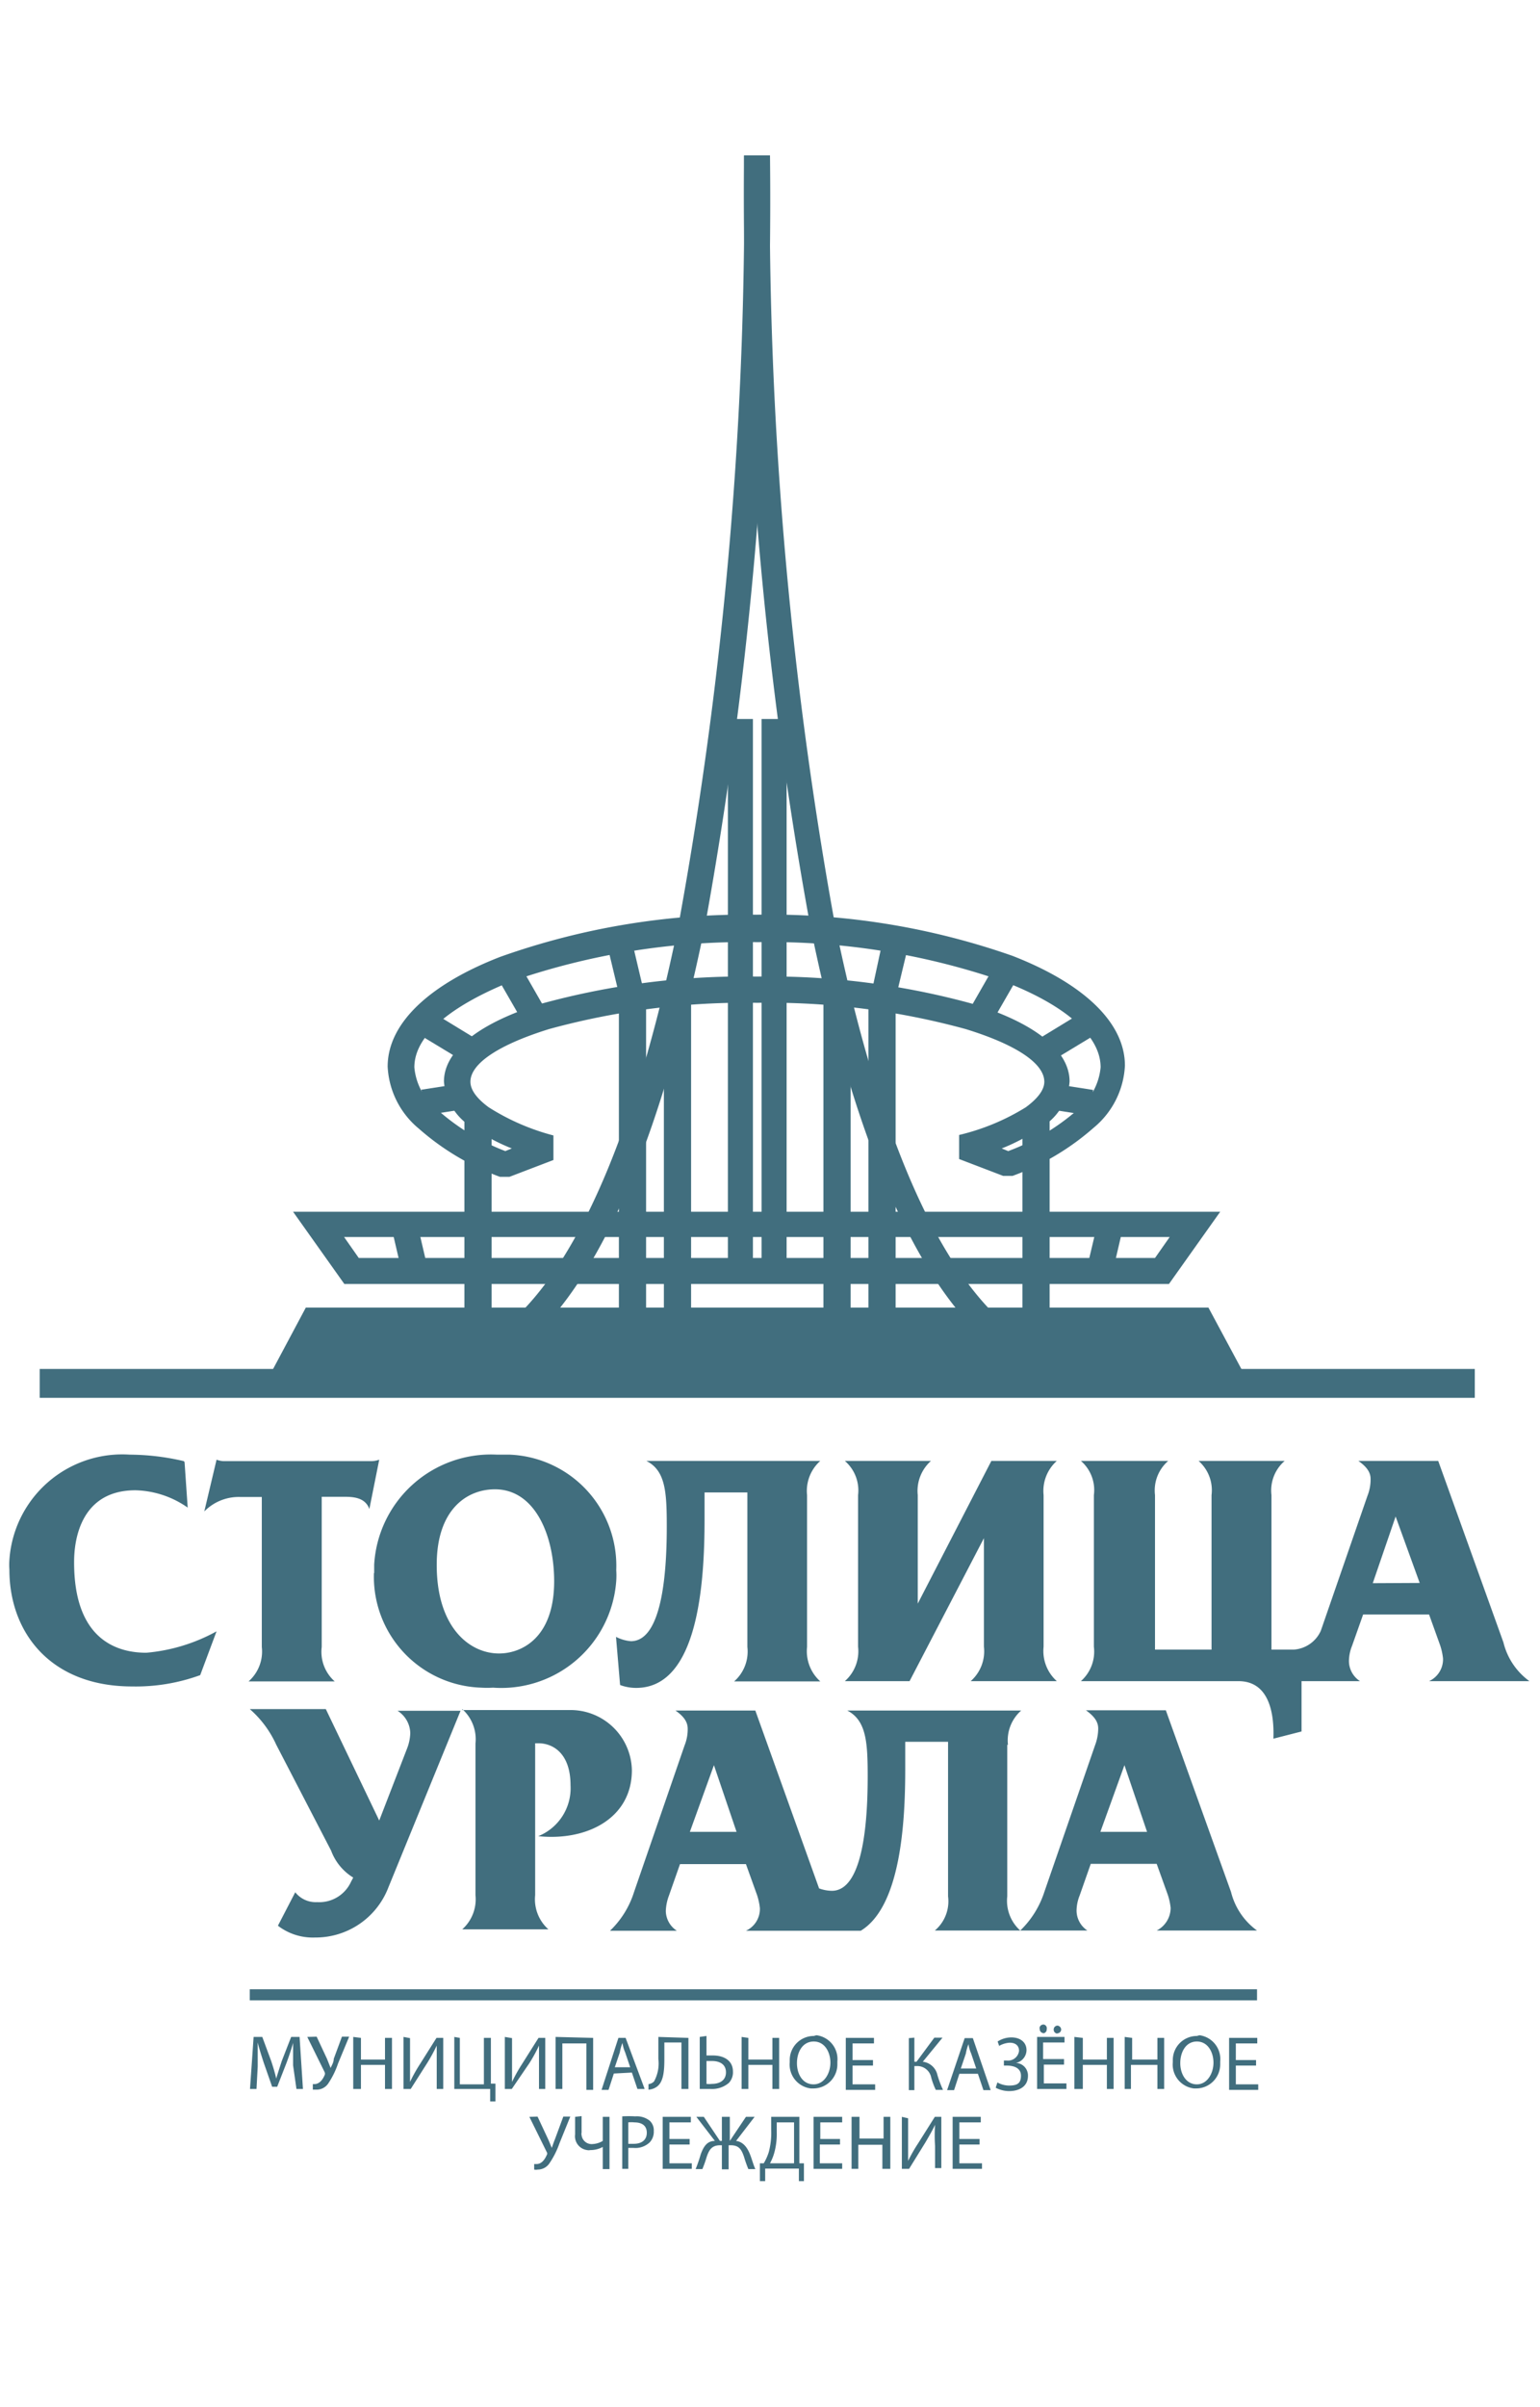 <svg viewBox="0 0 64 100" xmlns="http://www.w3.org/2000/svg"><g fill="#416e7e"><path d="m44.92 60.69a1.6 1.6 0 0 1 .54 1.42v6.3a1.64 1.64 0 0 1 -.54 1.43h6.55c1.28 0 1.49 1.35 1.45 2.39l1.17-.3v-2.09h2.43a1 1 0 0 1 -.46-.83 1.74 1.74 0 0 1 .13-.64l.46-1.3h2.74l.46 1.28a2.57 2.57 0 0 1 .12.55 1 1 0 0 1 -.58.94h4.17a2.81 2.81 0 0 1 -1.08-1.61l-2.71-7.54h-3.32c.39.27.51.51.51.75a1.85 1.85 0 0 1 -.13.7l-1.94 5.61a1.33 1.33 0 0 1 -1.13.78h-.92v-6.42a1.62 1.62 0 0 1 .55-1.42h-3.58a1.62 1.62 0 0 1 .54 1.42v6.42h-2.35v-6.42a1.62 1.62 0 0 1 .55-1.42zm-4.21 28.17h-.84v-.69h.89v-.23h-1.17v2.16h1.22v-.23h-.94v-.78h.84zm-3.23-.92v2.16h.3l.68-1.1c.14-.24.28-.48.4-.73a6.46 6.46 0 0 0 0 .88v.92h.26v-2.13h-.27l-.7 1.11a6.37 6.37 0 0 0 -.41.72v-1.77zm-2.09 0v2.16h.28v-1h1v1h.33v-2.16h-.28v.9h-1v-.9zm-.46.92h-.84v-.69h.91v-.23h-1.19v2.16h1.19v-.23h-.93v-.78h.84v-.23zm-2.88-.92v.55a3.1 3.1 0 0 1 -.1.91 2.18 2.18 0 0 1 -.21.47h-.16v.74h.22v-.52h1.4v.52h.21v-.74h-.19v-1.93zm.26.23h.69v1.7h-1a2.09 2.09 0 0 0 .17-.41 2.91 2.91 0 0 0 .11-.88v-.41zm-3.37-.23.77 1c-.34 0-.48.26-.59.56a6.26 6.26 0 0 1 -.21.61h.28a5.17 5.17 0 0 0 .18-.51c.1-.29.21-.48.56-.48h.07v1h.28v-1h.09c.35 0 .45.19.55.48a5.17 5.17 0 0 0 .18.51h.29c-.09-.2-.14-.41-.22-.61s-.24-.52-.58-.56l.77-1h-.36l-.67 1v-1h-.33v1h-.08l-.67-1zm-.28.92h-.84v-.69h.89v-.23h-1.17v2.16h1.21v-.23h-.93v-.78h.84zm-2.83 1.24h.28v-.87h.22a.86.86 0 0 0 .67-.23.64.64 0 0 0 .17-.47.54.54 0 0 0 -.17-.43.86.86 0 0 0 -.6-.18 4.86 4.86 0 0 0 -.54 0v2.18zm.28-1.93a1.13 1.13 0 0 1 .26 0c.31 0 .51.14.51.43s-.2.46-.54.46h-.23zm-2.21-.23v.73a.58.58 0 0 0 .5.65.29.29 0 0 0 .13 0 1.06 1.06 0 0 0 .52-.13v.92h.28v-2.17h-.28v1a.9.9 0 0 1 -.42.13.42.42 0 0 1 -.46-.37.17.17 0 0 1 0-.1v-.69zm-1.9 0 .72 1.46a.11.11 0 0 1 0 .13c-.07.16-.2.37-.42.37h-.1v.23a.38.38 0 0 0 .15 0 .58.58 0 0 0 .49-.27 3.5 3.5 0 0 0 .41-.82l.45-1.11h-.29l-.34.92c-.06.15-.1.27-.14.38-.05-.12-.1-.25-.16-.38l-.43-.92zm14.28-2.36h-.85v-.69h.89v-.23h-1.17v2.16h1.22v-.23h-.94v-.78h.85zm-2.46-1a1 1 0 0 0 -1 1v.09a1 1 0 0 0 .88 1.09h.1a1 1 0 0 0 1-1v-.12a1 1 0 0 0 -.87-1.09zm0 .23c.46 0 .69.45.69.88s-.25.9-.7.9-.69-.42-.69-.88.23-.9.7-.9zm-3-.19v2.16h.28v-1h1v1h.28v-2.12h-.28v.9h-1v-.9zm-1.74 0v2.16h.44a1.07 1.07 0 0 0 .77-.25.64.64 0 0 0 .17-.47c0-.47-.39-.67-.83-.67h-.27v-.81zm.28 1h.23c.31 0 .58.13.58.47s-.27.48-.58.48a.89.89 0 0 1 -.23 0zm-2-1v.91a1.55 1.55 0 0 1 -.18.94.38.38 0 0 1 -.23.11v.23a.65.65 0 0 0 .33-.11c.31-.2.33-.72.33-1.19v-.66h.71v1.93h.29v-2.12zm-1.1 1.48.23.68h.3l-.79-2.12h-.3l-.7 2.16h.29l.22-.68zm-.71-.22.21-.62a1.74 1.74 0 0 1 .11-.39 1.43 1.43 0 0 0 .11.39l.21.62zm-2.46-1.26v2.16h.28v-1.89h1v1.93h.28v-2.16zm-2.11 0v2.16h.29l.73-1.07a6.44 6.44 0 0 0 .4-.73v1.8h.26v-2.12h-.28l-.7 1.11a6.3 6.3 0 0 0 -.4.72v-1.82zm-2.1 0v2.16h1.49v.52h.22v-.74h-.19v-1.9h-.29v1.93h-1v-1.93zm-2.11 0v2.16h.3l.68-1.07a7.43 7.43 0 0 0 .4-.73v1.8h.27v-2.12h-.28l-.7 1.11a6.3 6.3 0 0 0 -.4.72v-1.82zm-2.09 0v2.16h.32v-1h1v1h.29v-2.12h-.29v.9h-1v-.9zm-1.91 0 .72 1.46a.15.15 0 0 1 0 .13c-.07.16-.2.37-.43.37h-.06v.23h.16a.58.58 0 0 0 .49-.27 3.46 3.46 0 0 0 .4-.82l.46-1.11h-.3l-.34.92c0 .15-.09.28-.13.38l-.15-.38-.43-.92zm-.45 2.16h.27l-.14-2.16h-.35l-.39 1c-.09.28-.17.52-.23.73-.05-.22-.12-.46-.21-.73l-.37-1h-.36l-.15 2.16h.27l.05-.93v-1c.06.25.15.53.25.84l.35 1h.21l.39-1c.11-.3.2-.57.27-.82v.93zm39.88-1.2h-.84v-.69h.89v-.23h-1.17v2.16h1.21v-.23h-.93v-.78h.84zm-2.46-1a1 1 0 0 0 -1 1v.09a1 1 0 0 0 .88 1.09h.09a1 1 0 0 0 1-1v-.12a1 1 0 0 0 -.86-1.09zm0 .23c.46 0 .69.45.69.88s-.25.9-.69.9-.69-.42-.69-.88.23-.9.69-.9zm-3-.19v2.16h.26v-1h1.1v1h.28v-2.12h-.28v.9h-1.05v-.9zm-2.09 0v2.16h.35v-1h1v1h.28v-2.12h-.28v.9h-1v-.9zm-.46.92h-.84v-.69h.89v-.23h-1.14v2.16h1.22v-.23h-.94v-.78h.84v-.23zm-.84-1.07a.16.16 0 0 0 .15-.17.16.16 0 0 0 -.1-.19.16.16 0 0 0 -.19.1.11.11 0 0 0 0 .08.16.16 0 0 0 .15.17zm.59 0a.16.16 0 0 0 .16-.16.17.17 0 0 0 -.15-.16.16.16 0 0 0 -.16.16.16.16 0 0 0 .15.17zm-2.43.53a1 1 0 0 1 .45-.14c.24 0 .39.12.39.34a.46.46 0 0 1 -.51.4h-.12v.21h.12c.28 0 .59.09.59.42s-.17.41-.5.41a1 1 0 0 1 -.48-.13l-.07.22a1.19 1.19 0 0 0 .56.14c.4 0 .78-.18.78-.63a.52.52 0 0 0 -.5-.54.55.55 0 0 0 .44-.53c0-.33-.26-.53-.63-.53a1.06 1.06 0 0 0 -.57.17l.07.2zm-.87 1.15.23.68h.3l-.74-2.16h-.34l-.73 2.16h.29l.22-.68zm-.71-.22.21-.62a1.74 1.74 0 0 1 .11-.39 1.43 1.43 0 0 0 .11.39l.21.62zm-2.16-1.26v2.16h.23v-1h.09a.59.59 0 0 1 .61.48 3.13 3.13 0 0 0 .19.51h.3a4.49 4.49 0 0 1 -.23-.61.71.71 0 0 0 -.61-.56l.82-1h-.34l-.74 1h-.09v-1zm4.12-12.18a1.65 1.65 0 0 1 .55-1.43h-7.23c.79.41.85 1.31.85 2.73 0 1.61-.13 4.76-1.49 4.76a1.61 1.61 0 0 1 -.53-.1l-2.65-7.39h-3.32c.39.27.51.51.51.76a1.8 1.8 0 0 1 -.13.69l-2.1 6.09a3.81 3.81 0 0 1 -1 1.61h2.78a1 1 0 0 1 -.46-.82 2 2 0 0 1 .13-.64l.46-1.31h2.74l.46 1.28a2.57 2.57 0 0 1 .12.55 1 1 0 0 1 -.58.94h4.77c1.65-1 1.85-4.45 1.85-6.7v-1.15h1.78v6.42a1.59 1.59 0 0 1 -.55 1.42h6.34a1 1 0 0 1 -.45-.82 1.74 1.74 0 0 1 .13-.64l.46-1.31h2.74l.46 1.28a2.57 2.57 0 0 1 .12.55 1.06 1.06 0 0 1 -.58.94h4.17a2.82 2.82 0 0 1 -1.08-1.6l-2.71-7.55h-3.32c.39.28.51.51.51.76a2 2 0 0 1 -.13.69l-2.11 6.1a3.88 3.88 0 0 1 -1 1.6 1.66 1.66 0 0 1 -.54-1.42v-6.3zm-31.51 10.61h41.86v-.46h-41.86zm35.35-7 1-2.77.94 2.77zm-17.06 0 1-2.77.94 2.77zm-9.46-5.1a1.68 1.68 0 0 1 .55 1.43v6.3a1.67 1.67 0 0 1 -.55 1.42h3.58a1.67 1.67 0 0 1 -.55-1.42v-6.31h.13c.64 0 1.34.45 1.34 1.74a2.15 2.15 0 0 1 -1.34 2.12c2 .21 3.89-.73 3.89-2.74a2.55 2.55 0 0 0 -2.6-2.5h-4.45zm-8.83 0a4.34 4.34 0 0 1 1.1 1.48l2.28 4.4a2.21 2.21 0 0 0 .92 1.12l-.09.17a1.45 1.45 0 0 1 -1.41.85 1.08 1.08 0 0 1 -.91-.41l-.72 1.39a2.38 2.38 0 0 0 1.54.49 3.24 3.24 0 0 0 3.05-2.08l3-7.34h-2.62a1.13 1.13 0 0 1 .53.93 1.91 1.91 0 0 1 -.13.63l-1.16 3-2.22-4.63zm24.73-10.31a1.62 1.62 0 0 1 .55 1.42v6.3a1.65 1.65 0 0 1 -.55 1.43h2.69l3.09-5.94v4.51a1.65 1.65 0 0 1 -.55 1.43h3.58a1.68 1.68 0 0 1 -.55-1.43v-6.3a1.67 1.67 0 0 1 .55-1.42h-2.72l-3.06 5.93v-4.51a1.67 1.67 0 0 1 .55-1.42zm-1.57 1.42a1.67 1.67 0 0 1 .55-1.42h-7.23c.8.4.85 1.3.85 2.73 0 1.61-.13 4.76-1.49 4.76a1.65 1.65 0 0 1 -.62-.18l.17 2a1.89 1.89 0 0 0 .67.12c2.57 0 2.84-4.33 2.84-7v-1.12h1.78v6.42a1.65 1.65 0 0 1 -.55 1.43h3.58a1.68 1.68 0 0 1 -.55-1.43v-6.3zm-18 3.24a4.61 4.61 0 0 0 4.46 4.76 4 4 0 0 0 .49 0 4.79 4.79 0 0 0 5.12-4.44 3.23 3.23 0 0 0 0-.44 4.62 4.62 0 0 0 -4.43-4.8h-.53a4.86 4.86 0 0 0 -5.1 4.57v.35zm2.61-.35c0-2.29 1.25-3.13 2.42-3.13 1.66 0 2.46 1.91 2.46 3.82 0 2.35-1.35 3-2.29 3-1.25 0-2.59-1.11-2.59-3.67zm-2.39-4.36a1 1 0 0 1 -.33.06h-6.15a1 1 0 0 1 -.28-.06l-.51 2.15a2 2 0 0 1 1.52-.6h.87v6.23a1.65 1.65 0 0 1 -.55 1.43h3.58a1.64 1.64 0 0 1 -.54-1.43v-6.24h.87c.38 0 .93 0 1.11.51zm-8.12.06a10 10 0 0 0 -2.25-.27 4.7 4.7 0 0 0 -5 4.38 2.67 2.67 0 0 0 0 .4c0 2.6 1.7 4.85 5.1 4.85a7.83 7.83 0 0 0 2.83-.47l.68-1.82a7.35 7.35 0 0 1 -2.92.89c-1.1 0-3-.44-3-3.75 0-.41 0-3 2.55-3a3.94 3.94 0 0 1 2.17.72l-.13-1.89zm49.41 5.07.95-2.77 1 2.76z" fill-rule="evenodd"/><path d="m1.65 56.87h59.64v1.2h-59.64z"/><path d="m12.71 54.32h37.51l1.53 2.85h-40.56z" fill-rule="evenodd"/><path d="m19.3 46.32h1.13v9.05h-1.13z"/><path d="m14.91 52.26h33.09l.61-.87h-34.31zm33.4 1.08h-34l-2.13-3h38.53l-2.13 3z"/><path d="m23 48.19-1.83.7h-.39a10.56 10.56 0 0 1 -3.37-2 3.57 3.57 0 0 1 -1.3-2.58c0-1.83 1.79-3.44 4.68-4.56a30.35 30.35 0 0 1 10.64-1.75 30.41 30.41 0 0 1 10.65 1.71c2.88 1.12 4.67 2.73 4.67 4.56a3.57 3.57 0 0 1 -1.3 2.58 10.56 10.56 0 0 1 -3.37 2h-.39l-1.83-.7v-1a9.34 9.34 0 0 0 2.77-1.15c.49-.36.77-.72.77-1.06 0-.79-1.25-1.57-3.27-2.19a30.9 30.9 0 0 0 -8.66-1.09 30.83 30.83 0 0 0 -8.65 1.09c-2 .62-3.27 1.4-3.27 2.19 0 .34.27.7.76 1.06a9.47 9.47 0 0 0 2.69 1.17v1zm-2-.37.27-.11a8.18 8.18 0 0 1 -1.6-.85 2.43 2.43 0 0 1 -1.22-1.93c0-1.32 1.54-2.45 4-3.22a31.8 31.8 0 0 1 9-1.14 31.8 31.8 0 0 1 9 1.14c2.49.77 4 1.9 4 3.22a2.43 2.43 0 0 1 -1.22 1.93 8.18 8.18 0 0 1 -1.6.85l.27.11a9.27 9.27 0 0 0 2.84-1.68 2.57 2.57 0 0 0 1-1.8c0-1.34-1.52-2.6-4-3.56a29.61 29.61 0 0 0 -10.26-1.64 29.61 29.61 0 0 0 -10.26 1.64c-2.46 1-4 2.22-4 3.56a2.54 2.54 0 0 0 1 1.8 9.19 9.19 0 0 0 2.78 1.68z"/><path d="m21.25 54.9c3-2.69 5.37-8.64 7-16.77a167.3 167.3 0 0 0 2.67-31.67h1.08a168.68 168.68 0 0 1 -2.68 31.88c-1.69 8.36-4.16 14.52-7.32 17.36l-.72-.8z"/><path d="m42.49 46.32h1.13v9.05h-1.13z"/><path d="m41 55.7c-3.19-2.84-5.66-9-7.35-17.36a168.73 168.73 0 0 1 -2.73-31.88h1.08a168.11 168.11 0 0 0 2.65 31.67c1.64 8.13 4 14.08 7 16.77l-.72.8z"/><path d="m25.72 41.54h1.13v13.83h-1.13z"/><path d="m36.09 41.54h1.13v13.83h-1.13z"/><path d="m17.51 45.27 1.8-.28.16 1.06-1.8.28zm20.24-6-.55 2.29-1-.24.5-2.32 1 .24zm4.42 1.55-1.1 1.91-.93-.53 1.1-1.92zm3.32 2.18-2 1.21-.56-.91 2-1.22zm-.22 3.34-1.8-.28.16-1.06 1.8.28zm-19.03-7.34.54 2.29-1 .24-.55-2.29zm-4.54 1.25 1.1 1.92-.93.53-1.1-1.91zm-3.7 1.82 2 1.22-.56.91-2-1.21z"/><path d="m30.25 29.87h1.04v23.15h-1.04z" fill-rule="evenodd"/><path d="m31.65 29.87h1.04v23.36h-1.04z" fill-rule="evenodd"/><path d="m27.59 41.54h1.13v13.83h-1.13z"/><path d="m34.22 41.54h1.13v13.83h-1.13z"/><path d="m46.69 50.91-.51 2.19-1.05-.25.52-2.19z"/><path d="m17.3 50.66.51 2.19-1.05.25-.51-2.19z"/></g></svg>